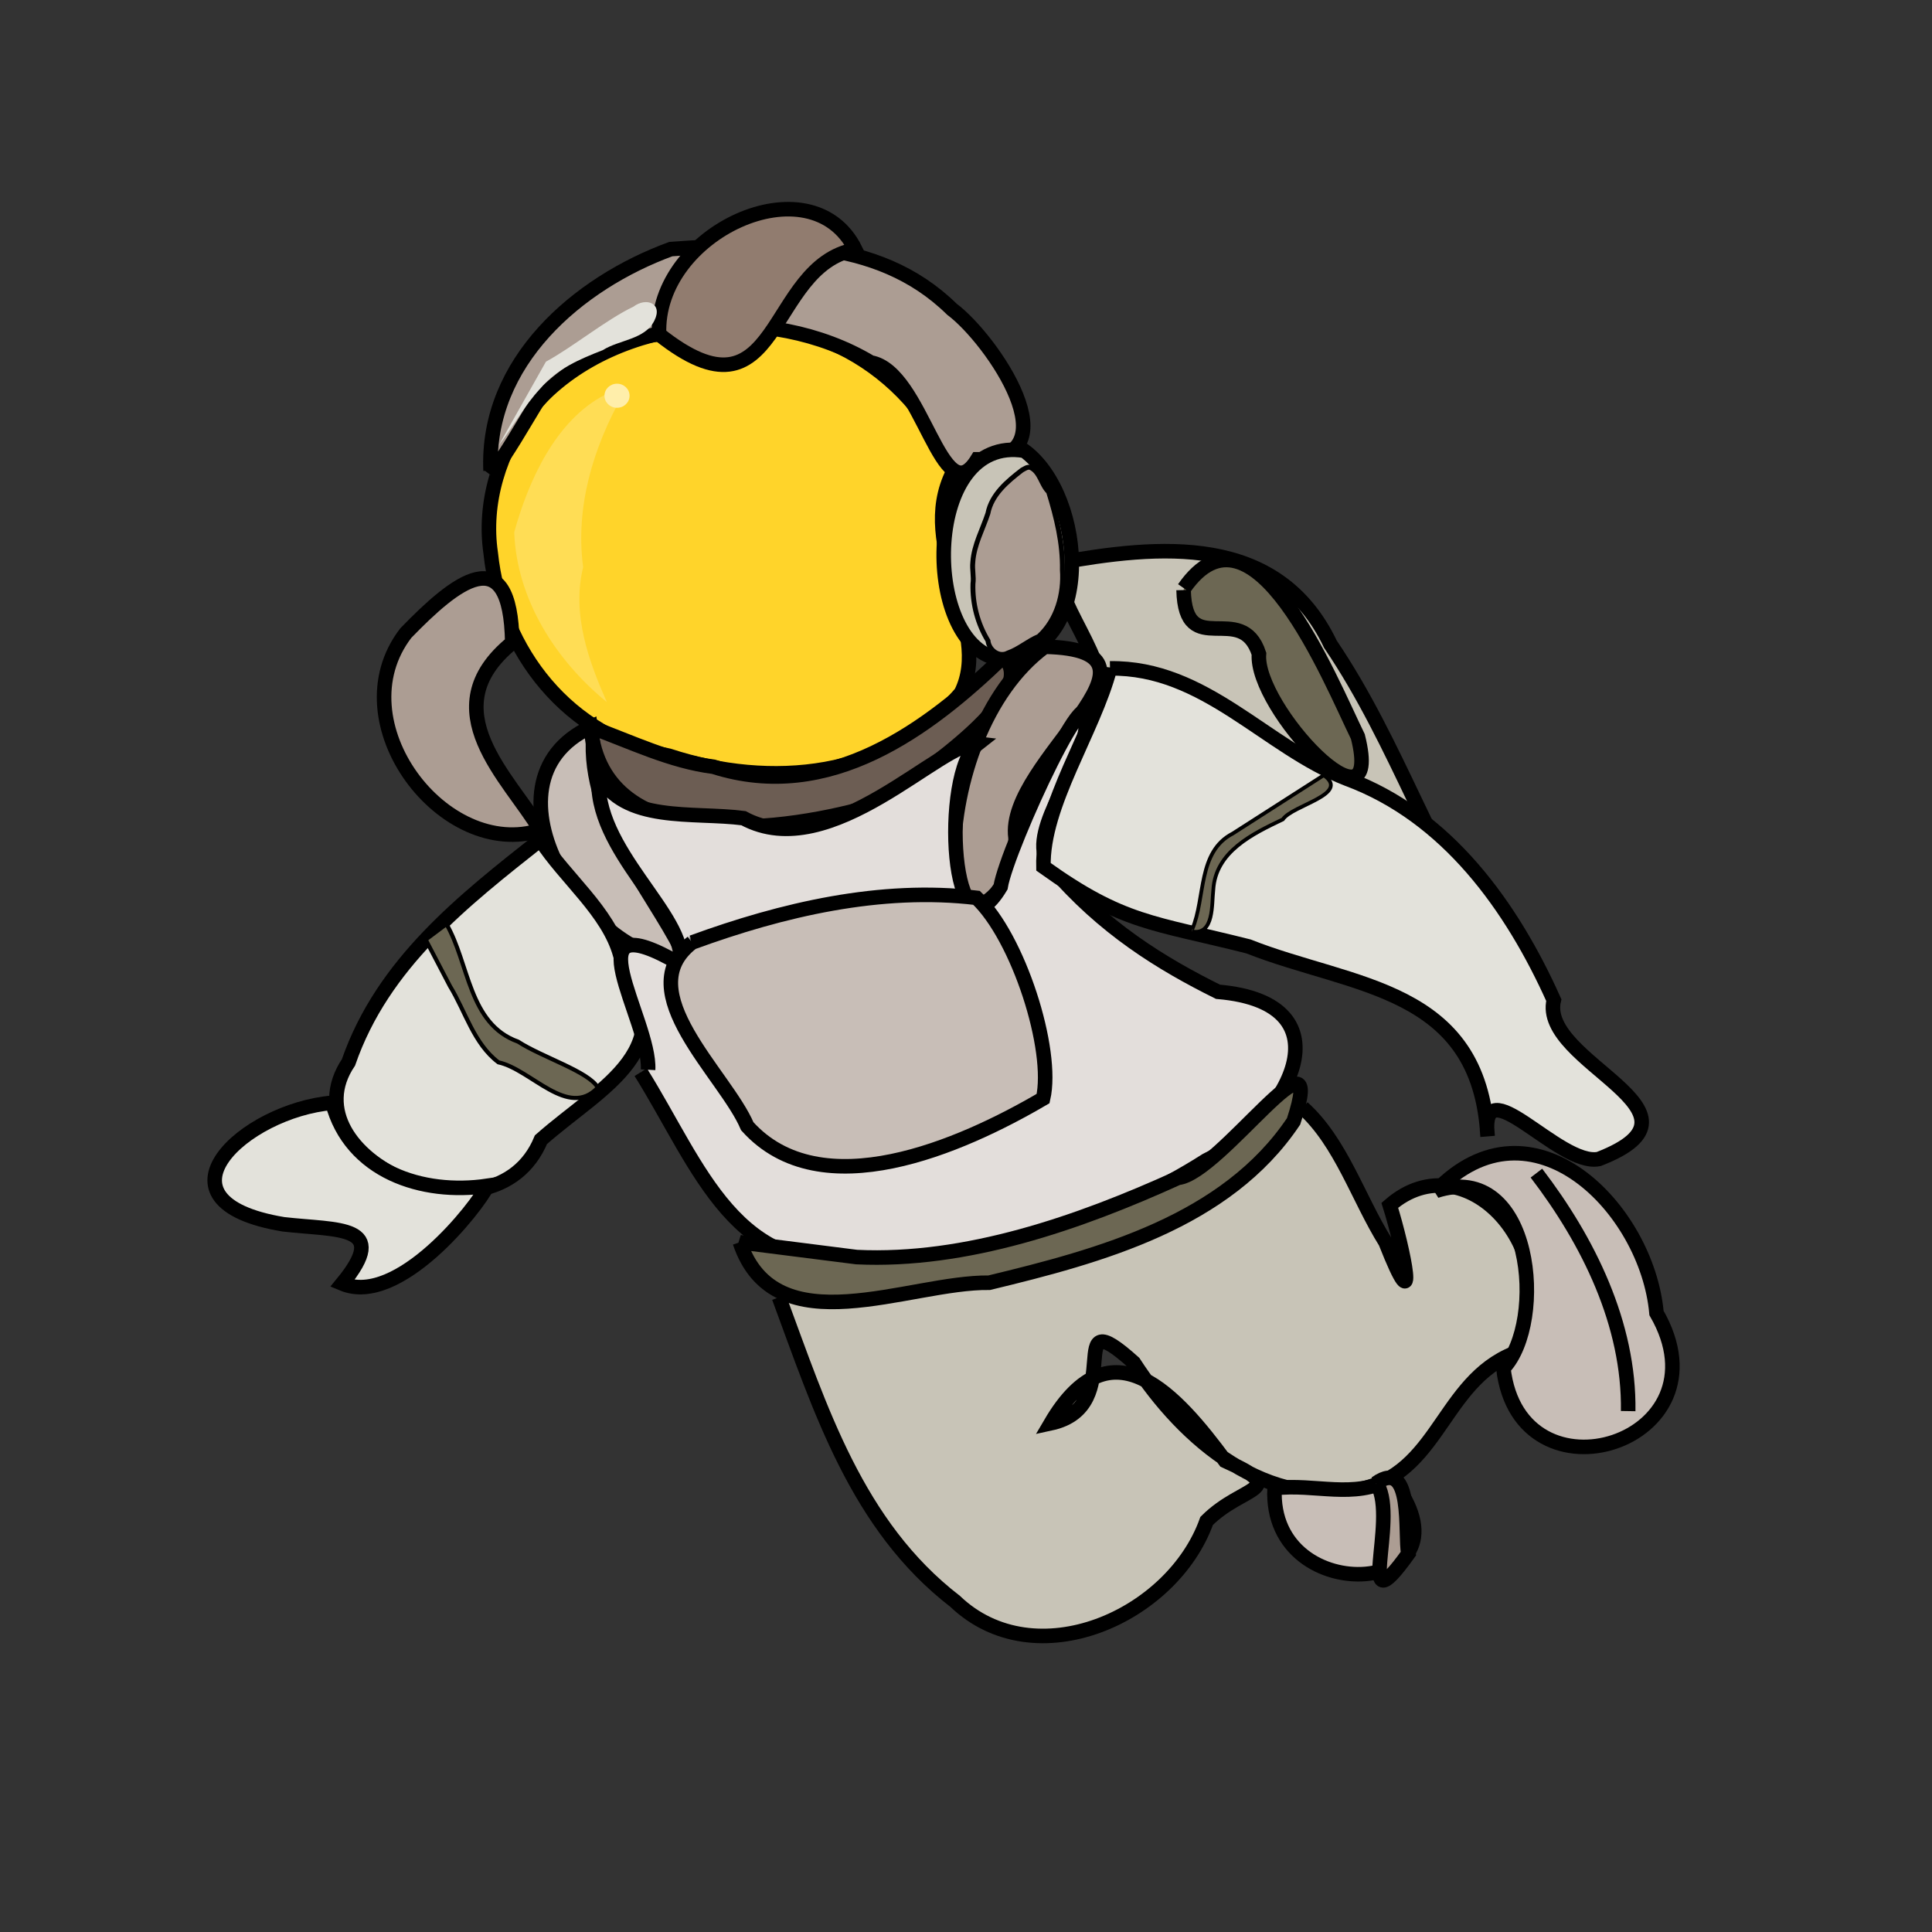 <?xml version="1.0" encoding="UTF-8" standalone="no"?>
<svg
   xmlns:dc="http://purl.org/dc/elements/1.1/"
   xmlns:cc="http://creativecommons.org/ns#"
   xmlns:rdf="http://www.w3.org/1999/02/22-rdf-syntax-ns#"
   xmlns:svg="http://www.w3.org/2000/svg"
   xmlns="http://www.w3.org/2000/svg"
   xmlns:sodipodi="http://sodipodi.sourceforge.net/DTD/sodipodi-0.dtd"
   xmlns:inkscape="http://www.inkscape.org/namespaces/inkscape"
   width="500mm"
   height="500mm"
   viewBox="0 0 500 500"
   version="1.1"
   id="svg8"
   inkscape:version="1.0.2 (e86c870879, 2021-01-15, custom)"
   sodipodi:docname="astronaut.svg">
  <rect x="0" y="0" width="500" height="500" fill="#333333" stroke="none"/>
  <defs
     id="defs2" />
  <sodipodi:namedview
     id="base"
     pagecolor="#ffffff"
     bordercolor="#666666"
     borderopacity="1.0"
     inkscape:pageopacity="0.0"
     inkscape:pageshadow="2"
     inkscape:zoom="0.14770254"
     inkscape:cx="3398.9275"
     inkscape:cy="1845.0645"
     inkscape:document-units="mm"
     inkscape:current-layer="layer1"
     inkscape:document-rotation="0"
     showgrid="false"
     inkscape:window-width="1920"
     inkscape:window-height="1001"
     inkscape:window-x="-9"
     inkscape:window-y="-9"
     inkscape:window-maximized="1" />
  <g
     inkscape:label="Layer 1"
     inkscape:groupmode="layer"
     id="layer1">
    <g
       id="g1072"
       transform="translate(1.791,14.331)">
      <path
         id="path892"
         style="fill:#c8c4b7;stroke:#000000;stroke-width:3.765;stroke-linecap:butt;stroke-linejoin:miter;stroke-miterlimit:4;stroke-dasharray:none;stroke-opacity:1"
         d="m 199.815,321.415 c 10.694,28.842 20.081,59.023 45.577,78.678 20.749,19.827 56.216,4.013 65.094,-20.805 9.322,-9.344 21.79,-7.862 4.777,-15.567 -12.449,-16.777 -29.434,-36.523 -45.148,-9.69 20.448,-4.41 2.473,-32.845 21.509,-15.716 13.234,20.408 34.632,38.426 59.814,32.465 19.826,-5.102 20.526,-29.163 40.443,-35.538 11.749,-26.478 -14.568,-54.534 -33.997,-37.637 3.585,11.396 7.801,32.144 -1.099,9.549 -7.113,-11.402 -11.512,-25.885 -21.437,-34.821" />
      <path
         id="path868"
         style="fill:#ffd42a;stroke:#000000;stroke-width:3.765;stroke-linecap:butt;stroke-linejoin:miter;stroke-miterlimit:4;stroke-dasharray:none;stroke-opacity:1"
         d="m 168.782,72.2 c -26.669,2.924 -47.462,30.434 -43.573,56.645 2.668,25.493 20.261,47.687 46.133,52.414 26.15,8.6 56.769,5.974 75.587,-16.286 8.414,-16.85 -12.038,-37.384 -2.1,-57.114 -8.754,-24.99 -36.341,-42.69 -62.865,-36.721 -4.394,0.354 -8.788,0.707 -13.182,1.061 z" />
      <path
         id="path870"
         style="fill:#ac9d93;stroke:#000000;stroke-width:3.765;stroke-linecap:butt;stroke-linejoin:miter;stroke-miterlimit:4;stroke-dasharray:none;stroke-opacity:1"
         d="m 125.169,107.48 c -1.194,-28.101 22.511,-48.502 46.641,-57.342 25.385,-1.784 53.139,-3.703 72.783,15.587 10.247,7.623 31.931,39.135 6.562,38.824 -9.164,14.908 -14.209,-22.798 -27.59,-25.066 -25.895,-15.507 -65.524,-12.299 -86.28,10.039 -3.923,6.446 -7.601,13.01 -12.116,19.077" />
      <path
         id="path872"
         style="fill:#917c6f;stroke:#000000;stroke-width:3.765;stroke-linecap:butt;stroke-linejoin:miter;stroke-miterlimit:4;stroke-dasharray:none;stroke-opacity:1"
         d="m 168.782,72.2 c -1.14,-26.281 39.356,-45.061 50.792,-21.942 -23.216,4.176 -19.075,47.111 -50.792,21.942 z" />
      <path
         id="path874"
         style="fill:#6c5d53;stroke:#000000;stroke-width:3.765;stroke-linecap:butt;stroke-linejoin:miter;stroke-miterlimit:4;stroke-dasharray:none;stroke-opacity:1"
         d="m 151.049,173.849 c 3.279,34.02 51.316,26.955 74.253,19.998 12.094,-8.462 42.679,-28.921 32.568,-38.203 -19.289,18.64 -44.996,38.044 -75.013,28.46 -11.134,-1.408 -21.355,-6.466 -31.808,-10.256 z" />
      <path
         id="path906"
         style="fill:#c8c4b7;stroke:#000000;stroke-width:3.765;stroke-linecap:butt;stroke-linejoin:miter;stroke-miterlimit:4;stroke-dasharray:none;stroke-opacity:1"
         d="m 271.498,131.439 c 26.736,-4.798 57.267,-7.926 71.035,20.973 17.386,25.649 26.53,55.932 44.222,81.437 -17.969,9.157 -44.027,-19.562 -63.973,-26.942 -12.534,-16.261 -57.183,-6.639 -39.989,-32.795 4.852,-16.769 -10.794,-29.082 -11.296,-42.672 z" />
      <path
         id="path876"
         style="fill:#c8c4b7;stroke:#000000;stroke-width:3.765;stroke-linecap:butt;stroke-linejoin:miter;stroke-miterlimit:4;stroke-dasharray:none;stroke-opacity:1"
         d="m 263.325,102.329 c 15.966,11.773 18.956,52.925 -6.934,53.793 -19.837,-4.049 -19.379,-58.168 6.934,-53.793 z" />
      <path
         id="path878"
         style="fill:#c8beb7;stroke:#000000;stroke-width:3.765;stroke-linecap:butt;stroke-linejoin:miter;stroke-miterlimit:4;stroke-dasharray:none;stroke-opacity:1"
         d="m 151.049,173.849 c -30.644,14.37 -0.314,61.461 24.892,60.485 -6.317,-14.857 -24.757,-34.482 -24.28,-56.293 z" />
      <path
         id="path1009"
         style="fill:#ac9d93;stroke:#000000;stroke-width:1.265;stroke-linecap:butt;stroke-linejoin:miter;stroke-miterlimit:4;stroke-dasharray:none;stroke-opacity:1"
         d="m 262.673,107.349 c -3.768,2.905 -7.845,6.278 -8.797,11.205 -1.378,4.177 -3.609,8.147 -3.904,12.62 -0.215,1.878 0.307,3.726 0.037,5.598 -0.148,5.143 1.207,10.326 3.893,14.718 0.239,2.379 2.838,4.43 5.131,3.177 2.873,-1.003 5.175,-3.115 7.971,-4.276 4.734,-4.295 6.585,-10.986 6.151,-17.218 0.132,-6.896 -1.541,-13.668 -3.571,-20.209 -1.933,-1.844 -2.154,-5.167 -4.753,-6.341 -0.802,-0.179 -1.491,0.38 -2.157,0.726 z" />
      <path
         id="path880"
         style="fill:#ac9d93;stroke:#000000;stroke-width:3.765;stroke-linecap:butt;stroke-linejoin:miter;stroke-miterlimit:4;stroke-dasharray:none;stroke-opacity:1"
         d="m 268.587,153.046 c 37.305,0.803 -10.329,29.877 -7.562,49.409 0.913,15.6 -18.051,28.327 -16.071,4.904 0.242,-19.302 8.031,-42.798 23.633,-54.313 z" />
      <path
         id="path882"
         style="fill:#e3e2db;stroke:#000000;stroke-width:3.765;stroke-linecap:butt;stroke-linejoin:miter;stroke-miterlimit:4;stroke-dasharray:none;stroke-opacity:1"
         d="m 138.066,202.982 c -19.832,15.697 -40.772,31.943 -49.67,57.63 -16.618,24.7 37.722,49.227 49.811,20.007 16.136,-14.218 37.171,-23.113 20.527,-47.804 -3.123,-11.287 -14.28,-19.904 -20.668,-29.832 z" />
      <path
         id="path884"
         style="fill:#e3e2db;stroke:#000000;stroke-width:3.765;stroke-linecap:butt;stroke-linejoin:miter;stroke-miterlimit:4;stroke-dasharray:none;stroke-opacity:1"
         d="m 84.233,271.065 c -22.885,1.96 -48.468,25.501 -12.687,31.449 14.187,1.635 27.807,0.024 15.229,15.344 14.568,6.086 34.937,-19.848 37.578,-25.3 -16.939,2.513 -35.465,-3.736 -40.12,-21.493 z" />
      <path
         id="path886"
         style="fill:#e3dedb;stroke:#000000;stroke-width:3.765;stroke-linecap:butt;stroke-linejoin:miter;stroke-miterlimit:4;stroke-dasharray:none;stroke-opacity:1"
         d="m 164.032,263.148 c 15.306,24.497 24.547,53.966 59.067,48.283 30.222,0.03 61.555,-9.073 87.215,-25.424 21.288,-10.436 37.721,-40.714 3.115,-43.662 -14.563,-7.23 -29.761,-16.502 -43.031,-32.167 -7.456,-7.444 6.783,-23.902 8.664,-35.043 3.786,-21.844 -20.253,29.851 -21.897,40.051 -12.854,21.459 -15.563,-29.502 -5.877,-37.073 -9.118,-1.14 -38.127,31.56 -60.666,19.301 -13.084,-1.694 -31.004,1.35 -37.44,-11.234 -1.771,19.46 23.006,36.514 21.11,49.017 -29.334,-17.069 -7.636,14.539 -8.36,27.319" />
      <path
         id="path890"
         style="fill:#6c6753;stroke:#000000;stroke-width:3.765;stroke-linecap:butt;stroke-linejoin:miter;stroke-miterlimit:4;stroke-dasharray:none;stroke-opacity:1"
         d="m 189.682,307.165 c 9.098,27.139 43.698,10.205 64.53,10.472 28.761,-6.933 61.371,-15.757 78.779,-41.766 9.213,-28.073 -19.08,13.505 -29.917,14.628 -25.617,11.635 -54.915,21.851 -83.156,20.501 -10.079,-1.279 -20.158,-2.557 -30.237,-3.836 z" />
      <path
         id="path894"
         style="fill:#c8beb7;stroke:#000000;stroke-width:3.765;stroke-linecap:butt;stroke-linejoin:miter;stroke-miterlimit:4;stroke-dasharray:none;stroke-opacity:1"
         d="m 328.065,370.814 c -1.535,32.263 54.091,27.747 30.166,-2.466 -9.697,5.395 -19.643,1.189 -30.166,2.466 z" />
      <path
         id="path898"
         style="fill:#ac9d93;stroke:#000000;stroke-width:3.765;stroke-linecap:butt;stroke-linejoin:miter;stroke-miterlimit:4;stroke-dasharray:none;stroke-opacity:1"
         d="m 354.682,369.909 c 5.382,9.271 -6.261,37.761 8.008,17.843 -1.012,-4.652 1.396,-25.19 -8.456,-18.178" />
      <path
         id="path900"
         style="fill:#c8beb7;stroke:#000000;stroke-width:3.765;stroke-linecap:butt;stroke-linejoin:miter;stroke-miterlimit:4;stroke-dasharray:none;stroke-opacity:1"
         d="m 387.281,339.781 c 4.232,36.414 58.942,19.186 39.629,-14.308 -2.431,-27.122 -32.301,-57.285 -57.045,-31.608 25.029,-8.168 28.684,34.05 17.417,45.916 z" />
      <path
         id="path902"
         style="fill:none;stroke:#000000;stroke-width:3.765;stroke-linecap:butt;stroke-linejoin:miter;stroke-miterlimit:4;stroke-dasharray:none;stroke-opacity:1"
         d="m 395.831,289.273 c 13.43,17.544 24.084,39.057 23.75,61.591" />
      <path
         id="path904"
         style="fill:#e3e2db;stroke:#000000;stroke-width:3.765;stroke-linecap:butt;stroke-linejoin:miter;stroke-miterlimit:4;stroke-dasharray:none;stroke-opacity:1"
         d="m 285.473,158.649 c 24.611,-0.367 40.256,20.375 61.354,28.565 25.884,9.572 42.644,33.04 53.506,57.281 -3.911,16.19 43.579,28.76 11.642,41.122 -10.274,2.109 -30.903,-24.694 -28.777,-5.903 -2.144,-38.719 -34.976,-38.458 -61.905,-49.118 -24.712,-6.237 -32.42,-5.834 -53.039,-20.601 -0.399,-15.998 12.98,-35.045 17.219,-51.347 z"
         sodipodi:nodetypes="cccccccc" />
      <path
         id="path908"
         style="fill:#6c6753;stroke:#000000;stroke-width:3.765;stroke-linecap:butt;stroke-linejoin:miter;stroke-miterlimit:4;stroke-dasharray:none;stroke-opacity:1"
         d="m 304.637,137.932 c 17.924,-25.777 37.704,23.486 44.989,38.374 6.995,27.84 -26.768,-7.429 -25.598,-21.433 -4.536,-13.905 -19.096,1.924 -19.503,-16.493" />
      <path
         id="path910"
         style="fill:#ac9d93;stroke:#000000;stroke-width:3.765;stroke-linecap:butt;stroke-linejoin:miter;stroke-miterlimit:4;stroke-dasharray:none;stroke-opacity:1"
         d="m 130.782,151.999 c -21.21,17.256 -0.601,35.133 7.274,48.519 -24.855,8.035 -52.56,-27.912 -34.827,-51.005 12.679,-13.094 27.144,-24.931 27.553,2.486 z" />
      <path
         id="path912"
         style="fill:#c8beb7;stroke:#000000;stroke-width:3.765;stroke-linecap:butt;stroke-linejoin:miter;stroke-miterlimit:4;stroke-dasharray:none;stroke-opacity:1"
         d="m 177.332,229.582 c 23.261,-8.514 48.858,-14.524 73.6,-11.554 10.801,10.168 20.152,39.321 17.228,51.95 -21.239,12.441 -57.484,28.38 -76.558,7.159 -5.662,-13.352 -30.721,-34.923 -14.269,-47.556 z" />
      <path
         id="path998"
         style="fill:#ffdd55;stroke:none;stroke-width:0.265px;stroke-linecap:butt;stroke-linejoin:miter;stroke-opacity:1"
         d="m 159.282,88.033 c -7.583,13.572 -12.214,28.801 -10.156,44.417 -3.019,12.349 1.574,24.583 6.135,34.927 -13.201,-10.79 -23.326,-26.545 -23.971,-43.964 3.668,-13.308 10.678,-28.873 23.353,-35.511 l 2.275,-0.248 z" />
      <ellipse
         style="opacity:1;fill:#ffeeaa;fill-opacity:1;stroke:none;stroke-width:2.523;stroke-linejoin:round;stroke-miterlimit:4;stroke-dasharray:none;paint-order:markers fill stroke"
         id="path1007"
         cx="157.894"
         cy="88.087"
         rx="3.248"
         ry="3.117" />
      <path
         id="path1017"
         style="fill:#6c6753;stroke:#000000;stroke-width:1.065;stroke-linecap:butt;stroke-linejoin:miter;stroke-miterlimit:4;stroke-dasharray:none;stroke-opacity:1"
         d="m 113.749,224.811 c 5.891,10.179 5.719,25.862 18.541,30.437 6.101,3.991 18.378,7.774 20.632,11.894 -7.675,8.162 -17.26,-4.697 -25.718,-6.544 -6.389,-4.843 -8.491,-13.088 -12.552,-19.739 -2.092,-4.006 -4.185,-8.011 -6.277,-12.017 1.791,-1.343 3.583,-2.687 5.374,-4.03 z" />
      <path
         id="path1026"
         style="fill:#6c6753;stroke:#000000;stroke-width:0.965;stroke-linecap:butt;stroke-linejoin:miter;stroke-miterlimit:4;stroke-dasharray:none;stroke-opacity:1"
         d="m 306.764,226.155 c 3.479,-8.159 1.316,-20.039 10.496,-24.777 7.846,-5.027 15.693,-10.053 23.539,-15.08 7.033,4.948 -8.109,7.707 -10.593,11.424 -7.816,3.737 -17.429,8.334 -17.996,18.232 -0.436,3.585 0.261,11.863 -5.521,10.778" />
      <path
         id="path1035"
         style="fill:#e3e2db;stroke:none;stroke-width:0.265px;stroke-linecap:butt;stroke-linejoin:miter;stroke-opacity:1"
         d="m 127.184,101.098 12.315,-21.832 c 7.03,-3.828 15.467,-10.794 22.677,-14.252 3.248,-2.464 7.646,-0.883 5.391,3.617 -2.43,4.936 -9.088,4.947 -13.357,7.655 -5.975,2.325 -11.99,4.882 -16.183,9.956 -4.184,4.485 -7.11,9.994 -10.843,14.856 z"
         sodipodi:nodetypes="ccccccc" />
    </g>
  </g>
</svg>
